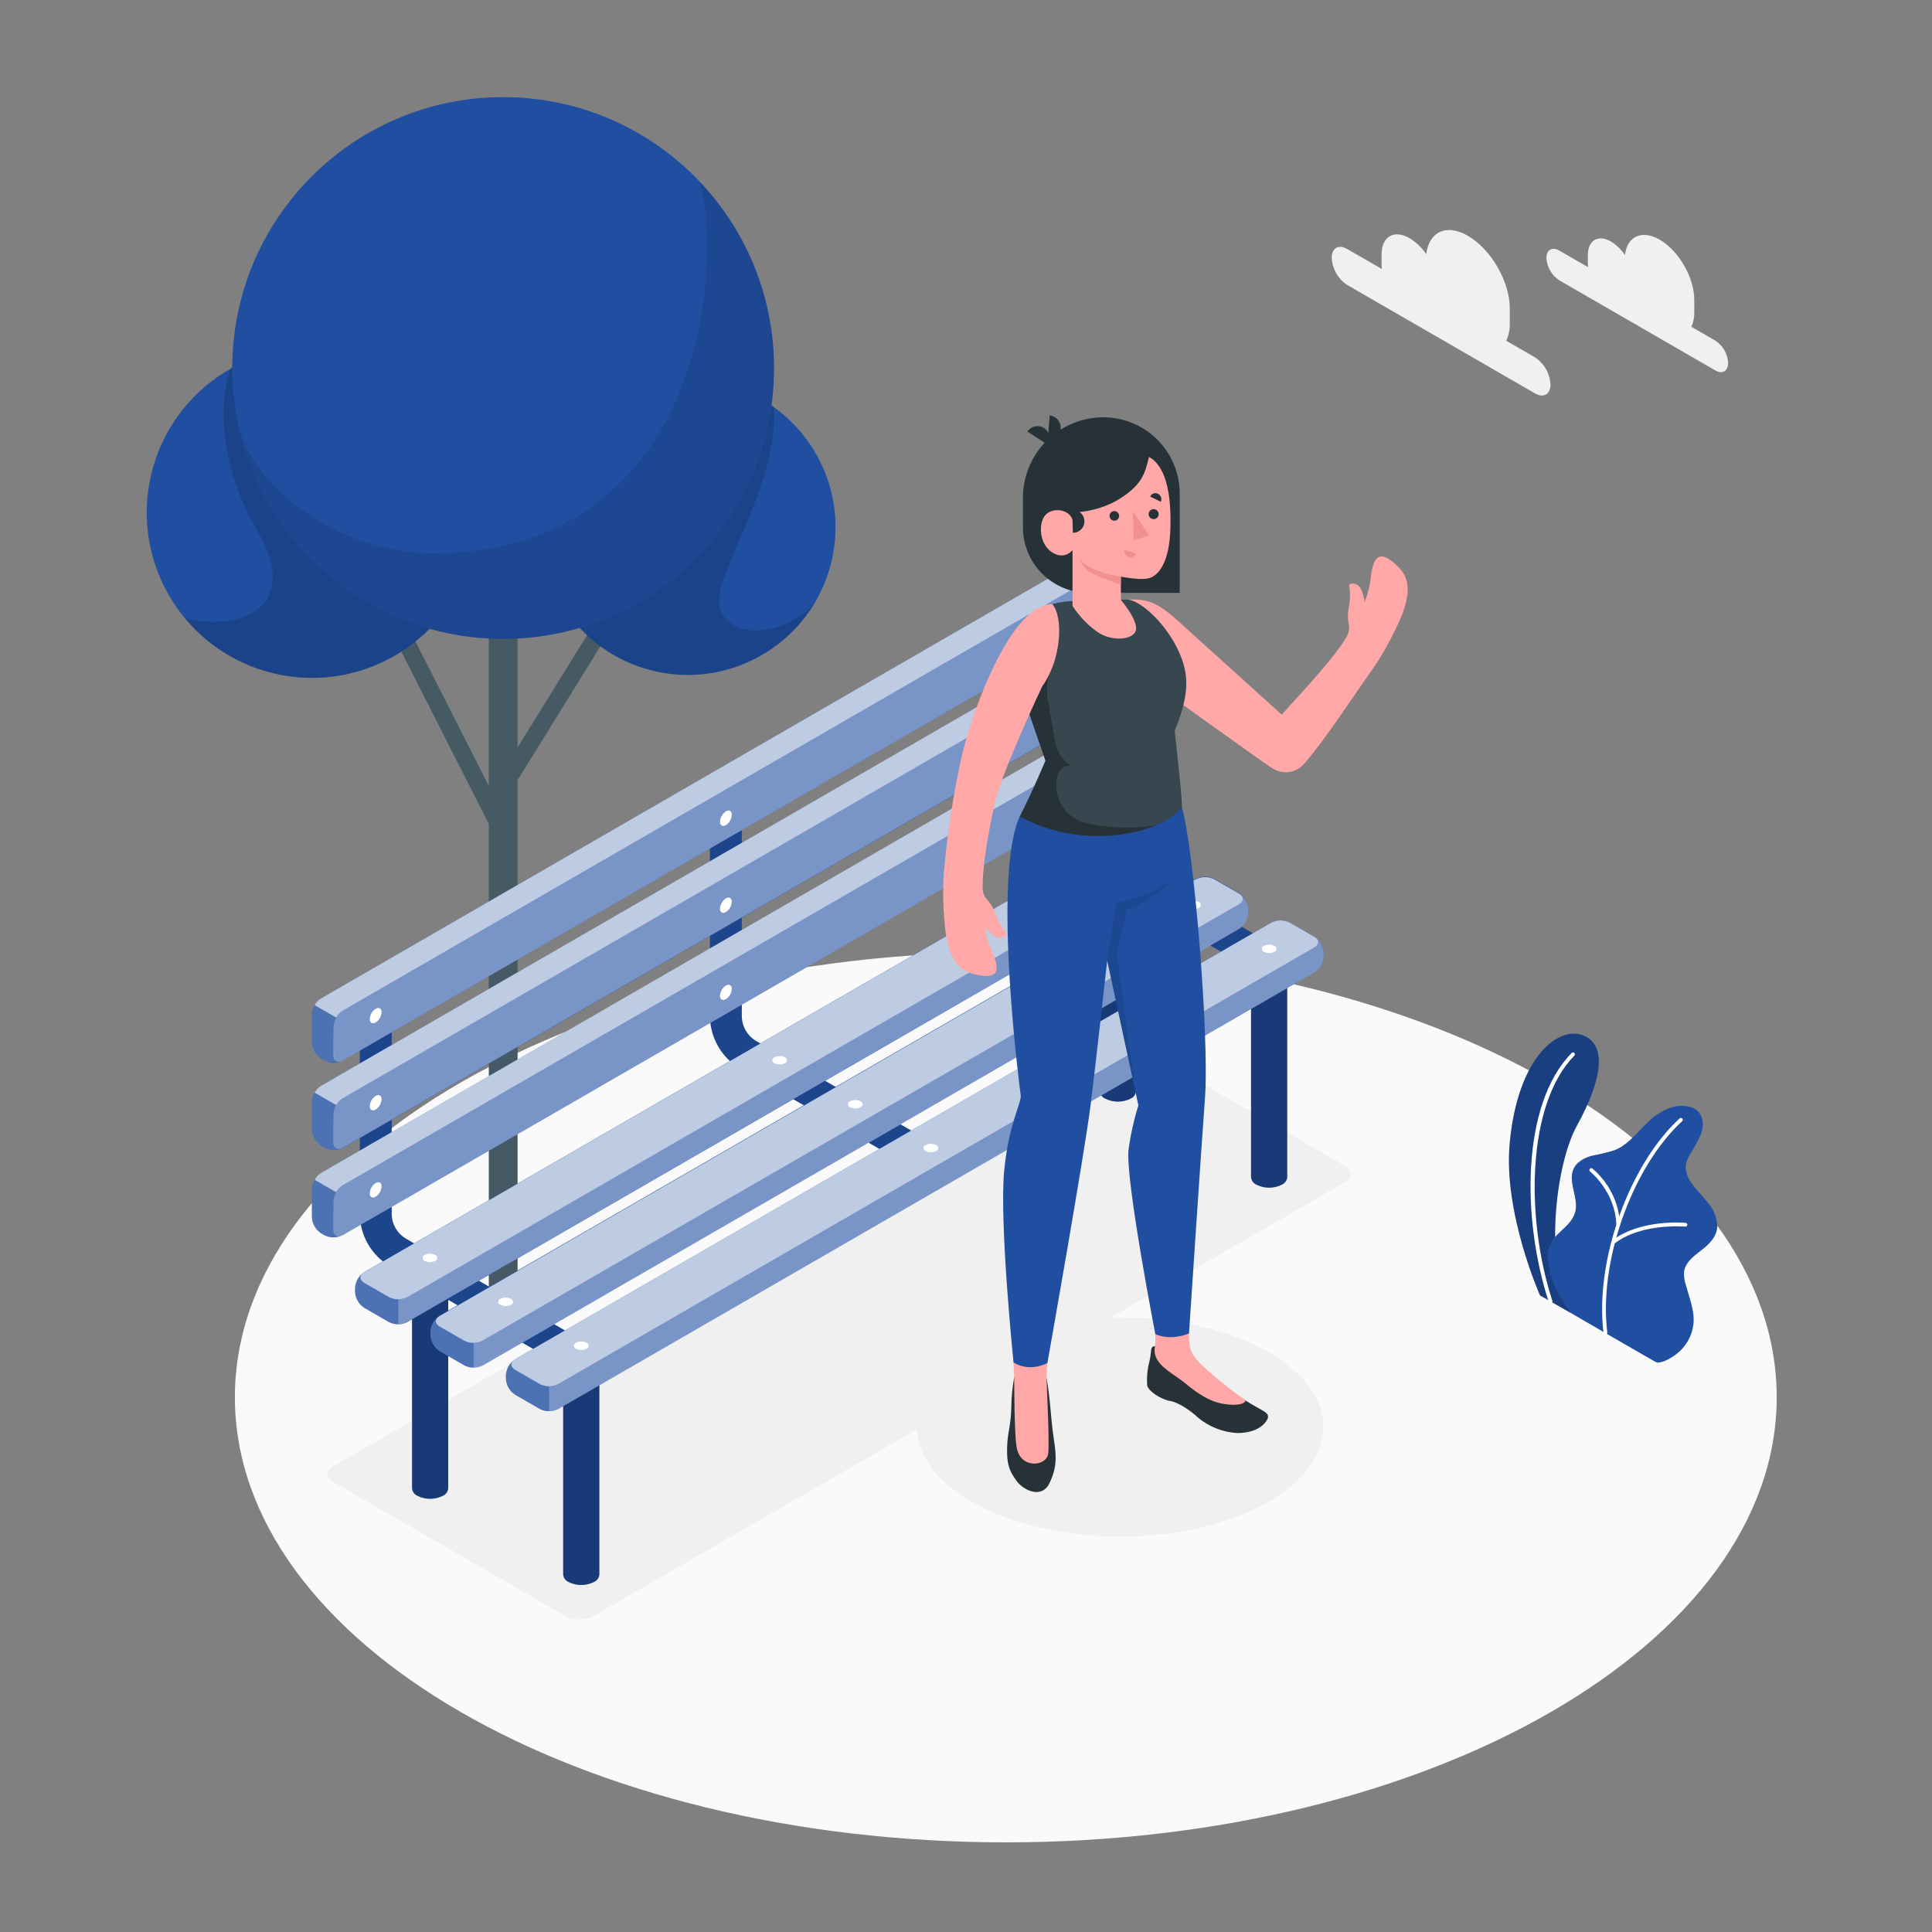 <svg width="300" height="300" viewBox="0 0 300 300" fill="none" xmlns="http://www.w3.org/2000/svg">
<rect x="0" y="0" width="300" height="300" fill="#808080" stroke="none"/>
<path d="M156.18 286.08C222.292 286.08 275.886 255.137 275.886 216.966C275.886 178.795 222.292 147.852 156.18 147.852C90.068 147.852 36.474 178.795 36.474 216.966C36.474 255.137 90.068 286.08 156.18 286.08Z" fill="#FAFAFA"/>
<path d="M173.934 238.596C191.357 238.596 205.482 230.975 205.482 221.574C205.482 212.173 191.357 204.552 173.934 204.552C156.511 204.552 142.386 212.173 142.386 221.574C142.386 230.975 156.511 238.596 173.934 238.596Z" fill="#F0F0F0"/>
<path d="M208.884 183.552L92.13 250.956C91.464 251.296 90.727 251.474 89.979 251.474C89.231 251.474 88.494 251.296 87.828 250.956L51.78 230.142C50.58 229.458 50.58 228.342 51.78 227.664L168.528 160.254C169.195 159.917 169.932 159.741 170.679 159.741C171.426 159.741 172.163 159.917 172.83 160.254L208.884 181.068C210.072 181.752 210.072 182.868 208.884 183.552Z" fill="#F0F0F0"/>
<path d="M243.876 203.862L239.136 201.15C239.136 201.15 233.412 188.352 234.426 177.498C235.686 164.004 242.058 159.264 245.826 160.77C249.594 162.276 248.796 167.646 244.83 174.858C241.662 180.6 239.664 195.864 243.876 203.862Z" fill="#204FA1"/>
<path opacity="0.2" d="M243.876 203.862L239.136 201.15C239.136 201.15 233.412 188.352 234.426 177.498C235.686 164.004 242.058 159.264 245.826 160.77C249.594 162.276 248.796 167.646 244.83 174.858C241.662 180.6 239.664 195.864 243.876 203.862Z" fill="black"/>
<path d="M240.774 202.38C240.711 202.38 240.65 202.361 240.6 202.324C240.549 202.288 240.511 202.236 240.492 202.176C236.334 189.45 236.166 171.576 244.026 163.524C244.052 163.492 244.084 163.466 244.12 163.447C244.156 163.429 244.196 163.418 244.237 163.415C244.278 163.413 244.319 163.419 244.357 163.433C244.395 163.447 244.43 163.469 244.46 163.498C244.489 163.526 244.512 163.561 244.527 163.599C244.543 163.636 244.55 163.677 244.549 163.718C244.547 163.759 244.538 163.799 244.52 163.836C244.502 163.873 244.477 163.905 244.446 163.932C237.024 171.54 236.892 189.258 241.05 201.996C241.073 202.07 241.067 202.15 241.032 202.219C240.997 202.289 240.937 202.342 240.864 202.368L240.774 202.38Z" fill="white"/>
<path d="M257.028 211.458C257.772 211.89 259.32 210.948 259.908 210.552C260.931 209.866 261.759 208.925 262.308 207.822C262.921 206.575 263.131 205.168 262.908 203.796C262.789 203.073 262.619 202.359 262.398 201.66C262.2 200.97 262.002 200.274 261.798 199.584C261.56 198.913 261.458 198.201 261.498 197.49C261.678 196.068 262.938 195.09 264.084 194.214C265.35 193.266 266.67 192.012 266.664 190.302C266.577 188.968 266.047 187.701 265.158 186.702C264.342 185.664 263.358 184.752 262.632 183.66C262.049 182.899 261.744 181.961 261.768 181.002C261.854 180.413 262.058 179.848 262.368 179.34C263.057 178.281 263.659 177.167 264.168 176.01C264.582 174.81 264.522 173.328 263.568 172.47C262.8 171.768 261.66 171.672 260.622 171.738C259.651 171.859 258.718 172.188 257.886 172.704C255.174 174.216 253.626 177.426 250.746 178.59C249.603 178.946 248.439 179.231 247.26 179.442C246.102 179.748 244.92 180.342 244.38 181.41C243.324 183.522 245.286 186.126 244.542 188.364C243.888 190.35 241.956 191.112 240.876 192.9C240.434 193.687 240.257 194.596 240.372 195.492C240.464 197.01 240.834 198.499 241.464 199.884C242.165 201.259 242.968 202.581 243.864 203.838C243.918 203.904 256.908 211.392 257.028 211.458Z" fill="#204FA1"/>
<path d="M249.264 207.264C249.196 207.257 249.133 207.227 249.085 207.179C249.037 207.131 249.007 207.068 249 207C247.602 195.918 252.894 180.972 260.79 173.682C260.818 173.652 260.851 173.628 260.888 173.612C260.926 173.596 260.966 173.588 261.006 173.588C261.047 173.588 261.087 173.596 261.124 173.613C261.162 173.629 261.195 173.653 261.222 173.683C261.25 173.713 261.271 173.748 261.284 173.787C261.297 173.825 261.302 173.866 261.299 173.907C261.295 173.947 261.283 173.986 261.264 174.022C261.245 174.058 261.218 174.089 261.186 174.114C253.386 181.314 248.202 196.008 249.582 206.928C249.591 207.004 249.569 207.081 249.522 207.141C249.475 207.202 249.406 207.242 249.33 207.252L249.264 207.264Z" fill="white"/>
<path d="M250.62 193.086C250.575 193.087 250.53 193.077 250.489 193.058C250.448 193.038 250.413 193.008 250.386 192.972C250.362 192.941 250.345 192.906 250.335 192.869C250.324 192.831 250.322 192.792 250.327 192.754C250.332 192.715 250.344 192.678 250.364 192.645C250.383 192.611 250.409 192.582 250.44 192.558C254.802 189.288 261.462 189.858 261.744 189.888C261.782 189.891 261.82 189.902 261.854 189.919C261.888 189.937 261.919 189.962 261.943 189.991C261.968 190.021 261.986 190.055 261.997 190.092C262.009 190.129 262.012 190.168 262.008 190.206C262 190.283 261.963 190.354 261.903 190.403C261.844 190.453 261.767 190.477 261.69 190.47C261.624 190.47 254.97 189.87 250.794 193.026C250.745 193.065 250.683 193.086 250.62 193.086Z" fill="white"/>
<path d="M251.274 190.368C251.198 190.368 251.125 190.339 251.07 190.286C251.015 190.234 250.983 190.162 250.98 190.086C250.782 185.01 246.948 181.944 246.912 181.914C246.882 181.891 246.857 181.861 246.838 181.828C246.819 181.795 246.807 181.758 246.802 181.72C246.798 181.682 246.801 181.644 246.812 181.607C246.822 181.57 246.84 181.536 246.864 181.506C246.911 181.445 246.981 181.406 247.057 181.396C247.133 181.386 247.21 181.406 247.272 181.452C248.534 182.522 249.566 183.838 250.304 185.319C251.043 186.8 251.473 188.416 251.568 190.068C251.57 190.106 251.564 190.145 251.55 190.181C251.537 190.216 251.516 190.249 251.49 190.277C251.464 190.305 251.432 190.328 251.397 190.343C251.362 190.359 251.324 190.367 251.286 190.368H251.274Z" fill="white"/>
<path d="M64.519 99.614L62.138 100.823L76.935 129.976L79.315 128.768L64.519 99.614Z" fill="#455A64"/>
<path d="M91.994 97.284L77.565 120.593L79.835 121.998L94.264 98.689L91.994 97.284Z" fill="#455A64"/>
<path d="M75.9 94.506V200.01C75.918 200.207 75.987 200.395 76.102 200.555C76.218 200.716 76.373 200.842 76.554 200.922C77.044 201.17 77.586 201.3 78.135 201.3C78.684 201.3 79.226 201.17 79.716 200.922C79.897 200.842 80.052 200.716 80.168 200.555C80.282 200.395 80.352 200.207 80.37 200.01V94.506H75.9Z" fill="#455A64"/>
<path d="M73.434 85.488C76.69 71.691 68.145 57.867 54.349 54.61C40.552 51.354 26.727 59.899 23.471 73.696C20.214 87.493 28.759 101.317 42.556 104.573C56.353 107.83 70.178 99.285 73.434 85.488Z" fill="#204FA1"/>
<path opacity="0.15" d="M40.044 82.596C32.676 69.996 34.8 59.718 35.808 57.258C37.434 53.286 43.854 53.928 48.456 53.928C52.781 53.928 57.036 55.02 60.826 57.105C64.616 59.189 67.818 62.197 70.134 65.849C72.451 69.502 73.807 73.681 74.076 77.997C74.345 82.314 73.519 86.629 71.675 90.541C69.831 94.454 67.028 97.836 63.526 100.375C60.025 102.915 55.939 104.528 51.647 105.065C47.355 105.603 42.997 105.047 38.978 103.449C34.959 101.852 31.408 99.265 28.656 95.928C36.258 98.154 47.202 94.842 40.044 82.596Z" fill="black"/>
<path d="M129.127 87.136C132.036 74.809 124.402 62.459 112.076 59.549C99.75 56.64 87.399 64.274 84.49 76.6C81.58 88.927 89.214 101.277 101.541 104.187C113.867 107.096 126.218 99.462 129.127 87.136Z" fill="#204FA1"/>
<path opacity="0.15" d="M106.8 58.944C111.611 58.937 116.3 60.451 120.198 63.27C120.798 77.274 108.93 90.936 112.254 95.526C115.578 100.116 123.768 97.296 126.618 93.402C124.596 96.88 121.694 99.765 118.204 101.767C114.714 103.77 110.758 104.818 106.735 104.808C102.711 104.798 98.761 103.729 95.281 101.709C91.802 99.689 88.914 96.79 86.91 93.301C84.905 89.812 83.854 85.858 83.861 81.834C83.868 77.811 84.934 73.86 86.951 70.379C88.969 66.897 91.866 64.008 95.353 62.001C98.841 59.994 102.794 58.94 106.818 58.944H106.8Z" fill="black"/>
<path d="M78.132 99.216C101.364 99.216 120.198 80.382 120.198 57.15C120.198 33.918 101.364 15.084 78.132 15.084C54.9 15.084 36.066 33.918 36.066 57.15C36.066 80.382 54.9 99.216 78.132 99.216Z" fill="#204FA1"/>
<path opacity="0.1" d="M108.684 28.248C109.423 31.395 109.797 34.616 109.8 37.848C109.8 61.086 98.178 85.92 67.128 85.92C55.092 85.92 40.878 78.12 37.188 66.762C38.126 70.764 39.651 74.606 41.712 78.162C41.994 78.66 42.312 79.146 42.594 79.626C42.611 79.644 42.626 79.664 42.636 79.686C44.139 82.052 45.873 84.263 47.814 86.286L48.036 86.52C48.354 86.844 48.672 87.156 48.996 87.468L49.368 87.822C49.68 88.116 49.968 88.422 50.31 88.68L50.754 89.064C51.066 89.334 51.384 89.604 51.708 89.862C51.858 89.988 52.014 90.102 52.17 90.228C52.5 90.486 52.83 90.744 53.166 90.996L53.448 91.194C54.138 91.698 54.846 92.178 55.566 92.634L56.118 92.988L57.024 93.522L57.756 93.942C58.05 94.104 58.356 94.26 58.65 94.416C58.944 94.572 59.178 94.692 59.448 94.83L60.33 95.256L61.188 95.64C61.482 95.772 61.788 95.898 62.064 96.018C62.34 96.138 62.664 96.27 63 96.39C63.336 96.51 63.558 96.612 63.84 96.714C64.248 96.858 64.662 96.996 65.04 97.128L66.138 97.47C66.558 97.596 66.978 97.716 67.404 97.83C67.68 97.902 67.962 97.962 68.238 98.028C68.514 98.094 68.946 98.202 69.306 98.274C69.666 98.346 69.906 98.394 70.188 98.448C70.47 98.502 70.89 98.58 71.238 98.64L72.144 98.778L73.218 98.916L74.118 99.012C74.496 99.048 74.88 99.072 75.264 99.096L76.116 99.156C76.614 99.156 77.118 99.186 77.622 99.192H78.096C86.315 99.198 94.356 96.794 101.224 92.279C108.093 87.764 113.487 81.336 116.742 73.788C119.996 66.24 120.967 57.905 119.535 49.811C118.103 41.717 114.33 34.221 108.684 28.248Z" fill="black"/>
<path d="M242.13 38.91L246.6 41.49C246.576 41.291 246.564 41.091 246.564 40.89V39.6C246.564 37.296 248.178 36.36 250.164 37.512C251.026 38.044 251.763 38.756 252.324 39.6C252.654 36.702 254.928 35.628 257.688 37.2C260.688 38.922 263.088 43.116 263.088 46.56V48.498C263.109 49.271 262.953 50.038 262.632 50.742L266.34 52.884C266.924 53.263 267.41 53.775 267.758 54.377C268.107 54.98 268.307 55.657 268.344 56.352C268.344 57.63 267.45 58.152 266.34 57.51L242.13 43.53C241.547 43.15 241.062 42.638 240.713 42.035C240.365 41.433 240.164 40.757 240.126 40.062C240.126 38.79 241.026 38.274 242.13 38.91Z" fill="#F0F0F0"/>
<path d="M209.178 38.664L214.578 41.766C214.547 41.531 214.531 41.295 214.53 41.058V39.498C214.53 36.72 216.48 35.598 218.88 36.984C219.914 37.619 220.798 38.471 221.472 39.48C221.868 35.988 224.604 34.68 227.928 36.612C231.528 38.682 234.438 43.734 234.438 47.88V50.214C234.462 51.144 234.273 52.068 233.886 52.914L238.356 55.494C239.058 55.956 239.641 56.578 240.058 57.307C240.475 58.037 240.714 58.855 240.756 59.694C240.756 61.23 239.676 61.854 238.356 61.086L209.196 44.25C208.493 43.789 207.909 43.168 207.492 42.438C207.075 41.708 206.836 40.89 206.796 40.05C206.766 38.514 207.846 37.89 209.178 38.664Z" fill="#F0F0F0"/>
<path d="M142.842 181.656C142.407 181.656 141.981 181.54 141.606 181.32L114.966 165.942C113.533 165.11 112.344 163.917 111.515 162.482C110.687 161.048 110.248 159.421 110.244 157.764V126.996C110.244 126.34 110.504 125.712 110.968 125.248C111.432 124.784 112.06 124.524 112.716 124.524C113.372 124.524 114 124.784 114.464 125.248C114.928 125.712 115.188 126.34 115.188 126.996V157.764C115.19 158.553 115.399 159.328 115.794 160.011C116.189 160.694 116.756 161.262 117.438 161.658L144.078 177.042C144.55 177.314 144.919 177.734 145.127 178.237C145.336 178.74 145.373 179.298 145.232 179.824C145.091 180.35 144.78 180.814 144.348 181.146C143.916 181.477 143.387 181.656 142.842 181.656Z" fill="#204FA1"/>
<path d="M88.458 212.358C88.023 212.358 87.597 212.242 87.222 212.022L60.6 196.644C59.166 195.813 57.976 194.62 57.147 193.185C56.319 191.75 55.881 190.123 55.878 188.466V157.704C55.878 157.048 56.138 156.42 56.602 155.956C57.066 155.492 57.694 155.232 58.35 155.232C59.006 155.232 59.634 155.492 60.098 155.956C60.562 156.42 60.822 157.048 60.822 157.704V188.466C60.823 189.255 61.032 190.03 61.426 190.714C61.821 191.397 62.389 191.965 63.072 192.36L89.712 207.744C90.184 208.016 90.553 208.436 90.761 208.939C90.97 209.442 91.007 210 90.866 210.526C90.725 211.052 90.414 211.516 89.982 211.848C89.55 212.179 89.02 212.358 88.476 212.358H88.458Z" fill="#204FA1"/>
<path d="M195.36 150.72C194.925 150.72 194.499 150.604 194.124 150.384L167.484 135C166.052 134.168 164.863 132.975 164.036 131.54C163.208 130.105 162.771 128.478 162.768 126.822V96.066C162.768 95.41 163.028 94.782 163.492 94.318C163.956 93.854 164.584 93.594 165.24 93.594C165.896 93.594 166.524 93.854 166.988 94.318C167.452 94.782 167.712 95.41 167.712 96.066V126.828C167.712 127.618 167.92 128.393 168.315 129.077C168.71 129.76 169.278 130.328 169.962 130.722L196.602 146.106C197.07 146.381 197.434 146.802 197.64 147.304C197.845 147.806 197.88 148.362 197.739 148.886C197.598 149.41 197.289 149.873 196.859 150.205C196.429 150.536 195.903 150.717 195.36 150.72Z" fill="#204FA1"/>
<path d="M93.066 209.292V244.494C93.044 244.742 92.957 244.98 92.812 245.182C92.668 245.385 92.472 245.545 92.244 245.646C91.628 245.957 90.948 246.119 90.258 246.119C89.568 246.119 88.888 245.957 88.272 245.646C88.045 245.544 87.85 245.384 87.705 245.181C87.561 244.979 87.473 244.742 87.45 244.494V209.292H93.066Z" fill="#204FA1"/>
<path d="M69.6 195.906V231.114C69.576 231.361 69.488 231.596 69.343 231.798C69.199 231.999 69.004 232.158 68.778 232.26C68.162 232.571 67.482 232.733 66.792 232.733C66.102 232.733 65.422 232.571 64.806 232.26C64.58 232.158 64.385 231.999 64.241 231.798C64.096 231.596 64.008 231.361 63.984 231.114V195.906H69.6Z" fill="#204FA1"/>
<path d="M199.878 147.6V182.802C199.854 183.049 199.766 183.284 199.621 183.486C199.477 183.687 199.282 183.846 199.056 183.948C198.441 184.261 197.76 184.425 197.07 184.425C196.38 184.425 195.699 184.261 195.084 183.948C194.858 183.846 194.663 183.687 194.519 183.486C194.374 183.284 194.286 183.049 194.262 182.802V147.6H199.878Z" fill="#204FA1"/>
<path d="M176.4 134.238V169.44C176.377 169.687 176.289 169.923 176.145 170.125C176 170.326 175.805 170.485 175.578 170.586C174.963 170.899 174.282 171.063 173.592 171.063C172.902 171.063 172.221 170.899 171.606 170.586C171.379 170.487 171.182 170.328 171.038 170.126C170.893 169.924 170.805 169.687 170.784 169.44V134.238H176.4Z" fill="#204FA1"/>
<g opacity="0.65">
<path opacity="0.2" d="M142.842 181.656C142.407 181.656 141.981 181.54 141.606 181.32L114.966 165.942C113.533 165.11 112.343 163.917 111.515 162.482C110.687 161.048 110.248 159.421 110.244 157.764V126.996C110.244 126.34 110.504 125.712 110.968 125.248C111.432 124.784 112.06 124.524 112.716 124.524C113.372 124.524 114 124.784 114.464 125.248C114.928 125.712 115.188 126.34 115.188 126.996V157.764C115.19 158.553 115.399 159.328 115.794 160.011C116.189 160.694 116.756 161.262 117.438 161.658L144.078 177.042C144.55 177.314 144.919 177.734 145.127 178.237C145.336 178.74 145.373 179.298 145.232 179.824C145.091 180.35 144.78 180.814 144.348 181.146C143.916 181.477 143.387 181.656 142.842 181.656Z" fill="black"/>
<path opacity="0.2" d="M88.458 212.358C88.023 212.358 87.597 212.242 87.222 212.022L60.6 196.644C59.166 195.813 57.976 194.62 57.147 193.185C56.319 191.75 55.881 190.123 55.878 188.466V157.704C55.878 157.048 56.138 156.42 56.602 155.956C57.066 155.492 57.694 155.232 58.35 155.232C59.006 155.232 59.634 155.492 60.098 155.956C60.562 156.42 60.822 157.048 60.822 157.704V188.466C60.823 189.255 61.032 190.03 61.426 190.714C61.821 191.397 62.389 191.965 63.072 192.36L89.712 207.744C90.184 208.016 90.553 208.436 90.761 208.939C90.97 209.442 91.007 210 90.866 210.526C90.725 211.052 90.414 211.516 89.982 211.848C89.55 212.179 89.02 212.358 88.476 212.358H88.458Z" fill="black"/>
<path opacity="0.2" d="M195.36 150.72C194.925 150.72 194.499 150.604 194.124 150.384L167.484 135C166.052 134.168 164.863 132.975 164.036 131.54C163.208 130.105 162.771 128.478 162.768 126.822V96.066C162.768 95.41 163.028 94.782 163.492 94.318C163.956 93.854 164.584 93.594 165.24 93.594C165.896 93.594 166.524 93.854 166.988 94.318C167.452 94.782 167.712 95.41 167.712 96.066V126.828C167.712 127.618 167.92 128.393 168.315 129.077C168.71 129.76 169.278 130.328 169.962 130.722L196.602 146.106C197.07 146.381 197.434 146.802 197.64 147.304C197.845 147.806 197.88 148.362 197.739 148.886C197.598 149.41 197.289 149.873 196.859 150.205C196.429 150.536 195.903 150.717 195.36 150.72Z" fill="black"/>
<path opacity="0.4" d="M93.066 209.292V244.494C93.044 244.742 92.957 244.98 92.812 245.182C92.668 245.385 92.472 245.545 92.244 245.646C91.628 245.957 90.948 246.119 90.258 246.119C89.568 246.119 88.888 245.957 88.272 245.646C88.045 245.544 87.85 245.384 87.705 245.181C87.561 244.979 87.473 244.742 87.45 244.494V209.292H93.066Z" fill="black"/>
<path opacity="0.4" d="M69.6 195.906V231.114C69.576 231.361 69.488 231.596 69.343 231.798C69.199 231.999 69.004 232.158 68.778 232.26C68.162 232.571 67.482 232.732 66.792 232.732C66.102 232.732 65.422 232.571 64.806 232.26C64.58 232.158 64.385 231.999 64.241 231.798C64.096 231.596 64.008 231.361 63.984 231.114V195.906H69.6Z" fill="black"/>
<path opacity="0.4" d="M199.878 147.6V182.802C199.854 183.049 199.766 183.284 199.621 183.486C199.477 183.687 199.282 183.846 199.056 183.948C198.441 184.261 197.76 184.425 197.07 184.425C196.38 184.425 195.699 184.261 195.084 183.948C194.858 183.846 194.663 183.687 194.519 183.486C194.374 183.284 194.286 183.049 194.262 182.802V147.6H199.878Z" fill="black"/>
<path opacity="0.4" d="M176.4 134.238V169.44C176.377 169.687 176.289 169.923 176.145 170.125C176 170.326 175.805 170.485 175.578 170.586C174.963 170.899 174.282 171.063 173.592 171.063C172.902 171.063 172.221 170.899 171.606 170.586C171.379 170.487 171.182 170.328 171.038 170.126C170.893 169.924 170.805 169.687 170.784 169.44V134.238H176.4Z" fill="black"/>
</g>
<path d="M50.352 164.682L49.86 164.4C49.445 164.128 49.1 163.763 48.852 163.334C48.604 162.905 48.46 162.423 48.432 161.928V157.494C48.459 156.999 48.602 156.517 48.85 156.087C49.098 155.657 49.444 155.292 49.86 155.022L167.286 87.222C167.729 87 168.218 86.885 168.714 86.885C169.21 86.885 169.699 87 170.142 87.222L170.634 87.51C171.049 87.781 171.395 88.146 171.643 88.576C171.891 89.005 172.035 89.487 172.062 89.982V94.416C172.035 94.911 171.891 95.393 171.643 95.822C171.395 96.252 171.049 96.617 170.634 96.888L53.208 164.688C52.765 164.912 52.276 165.028 51.779 165.027C51.283 165.026 50.794 164.908 50.352 164.682Z" fill="#204FA1"/>
<path opacity="0.4" d="M170.634 89.16L53.208 156.96C52.792 157.23 52.446 157.595 52.198 158.025C51.95 158.455 51.807 158.937 51.78 159.432V163.866C51.78 164.772 52.422 165.144 53.208 164.688L170.634 96.888C171.049 96.617 171.395 96.252 171.643 95.822C171.891 95.393 172.035 94.911 172.062 94.416V90C172.062 89.07 171.42 88.704 170.634 89.16Z" fill="white"/>
<path opacity="0.7" d="M170.634 87.51L170.142 87.222C169.699 87 169.21 86.885 168.714 86.885C168.218 86.885 167.729 87 167.286 87.222L49.86 155.022C49.437 155.281 49.089 155.648 48.852 156.084L52.2 158.016C52.446 157.586 52.792 157.222 53.208 156.954L170.634 89.154C171.42 88.698 172.062 89.064 172.062 89.976C172.034 89.482 171.89 89.001 171.642 88.573C171.394 88.145 171.048 87.781 170.634 87.51Z" fill="white"/>
<path opacity="0.2" d="M51.78 159.426C51.798 158.928 51.943 158.443 52.2 158.016L48.852 156.084C48.746 156.276 48.658 156.476 48.588 156.684C48.493 156.95 48.442 157.23 48.438 157.512V161.946C48.456 162.453 48.605 162.947 48.87 163.38C49.11 163.797 49.45 164.147 49.86 164.4L50.052 164.514L50.358 164.682C50.428 164.723 50.5 164.759 50.574 164.79L50.634 164.82L50.832 164.886L50.958 164.922L51.156 164.964H51.306H51.504H51.87H52.002H52.236H52.29C52.495 164.937 52.696 164.887 52.89 164.814C52.823 164.833 52.755 164.847 52.686 164.856C52.611 164.868 52.533 164.868 52.458 164.856H52.398L52.254 164.808L52.2 164.772C52.158 164.743 52.12 164.709 52.086 164.67C52.071 164.658 52.056 164.643 52.044 164.628C52.006 164.582 51.974 164.531 51.948 164.478C51.946 164.462 51.946 164.446 51.948 164.43C51.915 164.355 51.889 164.276 51.87 164.196C51.86 164.092 51.86 163.988 51.87 163.884L51.78 159.426Z" fill="white"/>
<path d="M50.352 178.242L49.86 177.954C49.445 177.683 49.099 177.318 48.851 176.888C48.603 176.459 48.459 175.977 48.432 175.482V171.048C48.463 170.557 48.608 170.08 48.856 169.655C49.104 169.23 49.448 168.869 49.86 168.6L167.286 100.8C167.728 100.575 168.218 100.458 168.714 100.458C169.21 100.458 169.7 100.575 170.142 100.8L170.634 101.082C171.05 101.354 171.395 101.72 171.644 102.151C171.892 102.581 172.035 103.064 172.062 103.56V108C172.034 108.495 171.89 108.977 171.642 109.406C171.394 109.835 171.049 110.2 170.634 110.472L53.208 178.272C52.763 178.492 52.273 178.605 51.776 178.599C51.28 178.594 50.792 178.472 50.352 178.242Z" fill="#204FA1"/>
<path opacity="0.4" d="M170.634 102.714L53.208 170.514C52.792 170.784 52.446 171.149 52.198 171.579C51.95 172.009 51.807 172.491 51.78 172.986V177.42C51.78 178.326 52.422 178.698 53.208 178.242L170.634 110.442C171.049 110.171 171.395 109.806 171.643 109.376C171.891 108.947 172.035 108.465 172.062 107.97V103.536C172.062 102.63 171.42 102.264 170.634 102.714Z" fill="white"/>
<path opacity="0.7" d="M170.634 101.07L170.142 100.782C169.699 100.56 169.21 100.445 168.714 100.445C168.218 100.445 167.729 100.56 167.286 100.782L49.86 168.6C49.438 168.863 49.09 169.231 48.852 169.668L52.2 171.6C52.446 171.17 52.792 170.806 53.208 170.538L170.634 102.738C171.42 102.288 172.062 102.654 172.062 103.566C172.038 103.067 171.896 102.58 171.648 102.146C171.4 101.712 171.052 101.344 170.634 101.07Z" fill="white"/>
<path opacity="0.2" d="M51.78 172.986C51.802 172.496 51.947 172.02 52.2 171.6L48.852 169.668C48.746 169.859 48.657 170.06 48.588 170.268C48.493 170.536 48.442 170.818 48.438 171.102V175.536C48.458 176.043 48.607 176.536 48.87 176.97C49.109 177.392 49.45 177.749 49.86 178.008L50.052 178.116L50.358 178.29C50.428 178.329 50.5 178.363 50.574 178.392L50.634 178.422L50.832 178.488L50.958 178.53L51.156 178.572H51.306H51.504H51.66H52.002H52.236H52.29C52.495 178.542 52.695 178.492 52.89 178.422L52.686 178.458C52.61 178.467 52.534 178.467 52.458 178.458H52.398C52.348 178.445 52.3 178.427 52.254 178.404L52.2 178.368L52.086 178.272C52.069 178.259 52.055 178.243 52.044 178.224C52.005 178.179 51.973 178.128 51.948 178.074C51.946 178.06 51.946 178.046 51.948 178.032C51.915 177.957 51.889 177.878 51.87 177.798C51.86 177.694 51.86 177.59 51.87 177.486L51.78 172.986Z" fill="white"/>
<path d="M50.352 191.796L49.86 191.514C49.445 191.243 49.099 190.878 48.851 190.448C48.603 190.019 48.459 189.537 48.432 189.042V184.608C48.459 184.113 48.603 183.631 48.851 183.202C49.099 182.772 49.445 182.407 49.86 182.136L167.286 114.336C167.728 114.111 168.218 113.994 168.714 113.994C169.21 113.994 169.7 114.111 170.142 114.336L170.634 114.618C171.049 114.889 171.395 115.254 171.643 115.684C171.891 116.113 172.035 116.595 172.062 117.09V121.524C172.035 122.019 171.891 122.501 171.643 122.93C171.395 123.36 171.049 123.725 170.634 123.996L53.208 191.796C52.766 192.021 52.276 192.138 51.78 192.138C51.284 192.138 50.794 192.021 50.352 191.796Z" fill="#204FA1"/>
<path opacity="0.4" d="M170.634 116.274L53.208 184.074C52.792 184.344 52.446 184.709 52.198 185.139C51.95 185.569 51.807 186.051 51.78 186.546V190.98C51.78 191.886 52.422 192.258 53.208 191.802L170.634 124.002C171.049 123.731 171.395 123.366 171.643 122.936C171.891 122.507 172.035 122.025 172.062 121.53V117.096C172.062 116.184 171.42 115.8 170.634 116.274Z" fill="white"/>
<path opacity="0.7" d="M170.634 114.6L170.142 114.312C169.699 114.09 169.21 113.975 168.714 113.975C168.218 113.975 167.729 114.09 167.286 114.312L49.86 182.13C49.438 182.393 49.09 182.761 48.852 183.198L52.2 185.13C52.446 184.7 52.792 184.336 53.208 184.068L170.634 116.268C171.42 115.812 172.062 116.178 172.062 117.09C172.037 116.592 171.895 116.106 171.647 115.674C171.399 115.241 171.052 114.873 170.634 114.6Z" fill="white"/>
<path opacity="0.2" d="M51.78 186.54C51.798 186.042 51.943 185.557 52.2 185.13L48.852 183.198C48.746 183.389 48.657 183.59 48.588 183.798C48.493 184.066 48.442 184.348 48.438 184.632V189.066C48.458 189.573 48.607 190.066 48.87 190.5C49.109 190.922 49.45 191.279 49.86 191.538L50.052 191.646L50.358 191.82C50.428 191.859 50.5 191.893 50.574 191.922L50.634 191.952L50.832 192.018L50.958 192.06L51.156 192.102H51.306H51.504H51.66H52.002H52.236H52.29C52.495 192.072 52.695 192.022 52.89 191.952L52.686 191.988C52.61 191.997 52.534 191.997 52.458 191.988H52.398C52.348 191.975 52.3 191.957 52.254 191.934L52.2 191.898L52.086 191.802C52.069 191.789 52.055 191.773 52.044 191.754C52.005 191.709 51.973 191.658 51.948 191.604C51.946 191.59 51.946 191.576 51.948 191.562C51.915 191.487 51.889 191.408 51.87 191.328C51.86 191.224 51.86 191.12 51.87 191.016L51.78 186.54Z" fill="white"/>
<path d="M78.558 213.534V214.104C78.585 214.599 78.729 215.081 78.977 215.51C79.225 215.94 79.571 216.305 79.986 216.576L83.826 218.79C84.268 219.015 84.758 219.132 85.254 219.132C85.75 219.132 86.24 219.015 86.682 218.79L204.108 150.99C204.523 150.719 204.869 150.354 205.117 149.924C205.365 149.495 205.508 149.013 205.536 148.518V147.948C205.508 147.453 205.364 146.971 205.116 146.542C204.868 146.113 204.523 145.748 204.108 145.476L200.268 143.262C199.826 143.037 199.336 142.92 198.84 142.92C198.344 142.92 197.854 143.037 197.412 143.262L79.986 211.062C79.571 211.333 79.225 211.698 78.977 212.128C78.729 212.557 78.585 213.039 78.558 213.534Z" fill="#204FA1"/>
<path opacity="0.7" d="M86.682 214.926L204.108 147.126C204.894 146.67 204.894 145.926 204.108 145.476L200.268 143.262C199.826 143.037 199.336 142.92 198.84 142.92C198.344 142.92 197.854 143.037 197.412 143.262L79.986 211.062C79.2 211.518 79.2 212.262 79.986 212.712L83.826 214.926C84.268 215.151 84.758 215.268 85.254 215.268C85.75 215.268 86.24 215.151 86.682 214.926Z" fill="white"/>
<path opacity="0.4" d="M204.252 145.572C204.888 146.034 204.852 146.706 204.108 147.132L86.682 214.932C86.243 215.166 85.751 215.283 85.254 215.274V219.138C85.751 219.147 86.243 219.03 86.682 218.796L204.108 150.996C204.523 150.725 204.869 150.36 205.117 149.93C205.365 149.501 205.509 149.019 205.536 148.524V147.954C205.51 147.487 205.381 147.032 205.159 146.62C204.937 146.209 204.627 145.851 204.252 145.572Z" fill="white"/>
<path opacity="0.2" d="M83.826 214.926L79.986 212.706C79.296 212.304 79.212 211.692 79.728 211.242C79.384 211.521 79.102 211.869 78.9 212.264C78.699 212.659 78.582 213.091 78.558 213.534V214.098C78.598 214.856 78.907 215.575 79.428 216.126C79.592 216.299 79.78 216.449 79.986 216.57L83.826 218.79C84.265 219.024 84.757 219.141 85.254 219.132V215.268C84.757 215.277 84.265 215.16 83.826 214.926Z" fill="white"/>
<path d="M66.846 206.772V207.342C66.873 207.837 67.016 208.319 67.264 208.749C67.513 209.178 67.859 209.543 68.274 209.814L72.114 212.028C72.555 212.253 73.044 212.37 73.539 212.37C74.034 212.37 74.523 212.253 74.964 212.028L192.39 144.228C192.805 143.957 193.151 143.592 193.399 143.162C193.647 142.733 193.791 142.251 193.818 141.756V141.156C193.791 140.661 193.647 140.179 193.399 139.75C193.151 139.32 192.805 138.955 192.39 138.684L188.55 136.47C188.108 136.245 187.618 136.128 187.122 136.128C186.626 136.128 186.136 136.245 185.694 136.47L68.274 204.27C67.854 204.543 67.505 204.913 67.257 205.348C67.008 205.783 66.867 206.271 66.846 206.772Z" fill="#204FA1"/>
<path opacity="0.7" d="M74.964 208.164L192.39 140.4C193.176 139.944 193.176 139.2 192.39 138.75L188.55 136.536C188.108 136.311 187.618 136.194 187.122 136.194C186.626 136.194 186.136 136.311 185.694 136.536L68.274 204.336C67.482 204.792 67.482 205.536 68.274 205.98L72.114 208.2C72.558 208.419 73.048 208.53 73.543 208.524C74.039 208.518 74.525 208.395 74.964 208.164Z" fill="white"/>
<path opacity="0.4" d="M192.534 138.81C193.17 139.272 193.134 139.944 192.39 140.37L74.964 208.17C74.525 208.404 74.033 208.521 73.536 208.512V212.4C74.033 212.409 74.525 212.292 74.964 212.058L192.39 144.258C192.805 143.987 193.151 143.622 193.399 143.192C193.647 142.763 193.791 142.281 193.818 141.786V141.186C193.791 140.72 193.662 140.266 193.44 139.856C193.218 139.445 192.909 139.088 192.534 138.81Z" fill="white"/>
<path opacity="0.2" d="M72.108 208.164L68.268 205.944C67.578 205.542 67.494 204.93 68.01 204.48C67.666 204.759 67.384 205.107 67.182 205.502C66.981 205.897 66.864 206.329 66.84 206.772V207.336C66.88 208.094 67.189 208.813 67.71 209.364C67.874 209.537 68.062 209.687 68.268 209.808L72.108 212.028C72.547 212.262 73.039 212.379 73.536 212.37V208.506C73.039 208.515 72.547 208.398 72.108 208.164Z" fill="white"/>
<path d="M55.128 200.004V200.604C55.154 201.099 55.297 201.582 55.545 202.011C55.793 202.441 56.14 202.806 56.556 203.076L60.396 205.296C60.838 205.521 61.328 205.638 61.824 205.638C62.32 205.638 62.81 205.521 63.252 205.296L180.672 137.496C181.091 137.223 181.439 136.854 181.687 136.42C181.935 135.986 182.077 135.499 182.1 135V134.43C182.074 133.935 181.931 133.452 181.683 133.023C181.435 132.593 181.088 132.228 180.672 131.958L176.832 129.738C176.391 129.513 175.902 129.396 175.407 129.396C174.912 129.396 174.423 129.513 173.982 129.738L56.556 197.538C56.141 197.808 55.796 198.172 55.548 198.601C55.3 199.029 55.156 199.51 55.128 200.004Z" fill="#204FA1"/>
<path opacity="0.7" d="M56.556 199.2L60.396 201.42C60.839 201.642 61.328 201.757 61.824 201.757C62.32 201.757 62.809 201.642 63.252 201.42L180.672 133.62C181.464 133.17 181.464 132.42 180.672 131.976L176.832 129.756C176.391 129.531 175.902 129.414 175.407 129.414C174.912 129.414 174.423 129.531 173.982 129.756L56.556 197.556C55.764 198 55.764 198.726 56.556 199.2Z" fill="white"/>
<path opacity="0.4" d="M180.822 132.048C181.458 132.51 181.422 133.182 180.678 133.608L63.252 201.408C62.813 201.642 62.321 201.759 61.824 201.75V205.614C62.321 205.623 62.813 205.506 63.252 205.272L180.678 137.472C181.093 137.201 181.439 136.836 181.687 136.406C181.935 135.977 182.078 135.495 182.106 135V134.43C182.079 133.963 181.951 133.508 181.729 133.096C181.507 132.685 181.197 132.327 180.822 132.048Z" fill="white"/>
<path opacity="0.2" d="M60.396 201.402L56.556 199.182C55.866 198.78 55.782 198.168 56.298 197.718C55.948 197.994 55.661 198.341 55.454 198.736C55.247 199.131 55.126 199.565 55.098 200.01V200.574C55.138 201.332 55.447 202.051 55.968 202.602C56.132 202.775 56.32 202.925 56.526 203.046L60.366 205.266C60.805 205.5 61.297 205.617 61.794 205.608V201.744C61.307 201.748 60.826 201.631 60.396 201.402Z" fill="white"/>
<path d="M65.952 194.862C65.855 194.895 65.771 194.958 65.712 195.042C65.653 195.125 65.621 195.225 65.621 195.327C65.621 195.429 65.653 195.529 65.712 195.612C65.771 195.696 65.855 195.759 65.952 195.792C66.202 195.918 66.479 195.983 66.759 195.983C67.039 195.983 67.316 195.918 67.566 195.792C67.663 195.759 67.747 195.696 67.806 195.612C67.865 195.529 67.897 195.429 67.897 195.327C67.897 195.225 67.865 195.125 67.806 195.042C67.747 194.958 67.663 194.895 67.566 194.862C67.316 194.736 67.039 194.671 66.759 194.671C66.479 194.671 66.202 194.736 65.952 194.862Z" fill="white"/>
<path d="M77.706 201.678C77.607 201.71 77.521 201.773 77.46 201.857C77.399 201.941 77.366 202.042 77.366 202.146C77.366 202.25 77.399 202.351 77.46 202.435C77.521 202.519 77.607 202.582 77.706 202.614C77.957 202.74 78.233 202.805 78.513 202.805C78.793 202.805 79.07 202.74 79.32 202.614C79.419 202.582 79.505 202.519 79.566 202.435C79.627 202.351 79.66 202.25 79.66 202.146C79.66 202.042 79.627 201.941 79.566 201.857C79.505 201.773 79.419 201.71 79.32 201.678C79.07 201.552 78.793 201.487 78.513 201.487C78.233 201.487 77.957 201.552 77.706 201.678Z" fill="white"/>
<path d="M89.454 208.5C89.357 208.533 89.273 208.596 89.214 208.68C89.155 208.763 89.123 208.863 89.123 208.965C89.123 209.067 89.155 209.167 89.214 209.25C89.273 209.334 89.357 209.397 89.454 209.43C89.704 209.556 89.981 209.621 90.261 209.621C90.541 209.621 90.817 209.556 91.068 209.43C91.165 209.397 91.249 209.334 91.308 209.25C91.367 209.167 91.399 209.067 91.399 208.965C91.399 208.863 91.367 208.763 91.308 208.68C91.249 208.596 91.165 208.533 91.068 208.5C90.817 208.374 90.541 208.309 90.261 208.309C89.981 208.309 89.704 208.374 89.454 208.5Z" fill="white"/>
<path d="M172.764 133.23C172.667 133.263 172.583 133.326 172.524 133.41C172.465 133.493 172.433 133.593 172.433 133.695C172.433 133.797 172.465 133.897 172.524 133.98C172.583 134.064 172.667 134.127 172.764 134.16C173.014 134.286 173.291 134.351 173.571 134.351C173.851 134.351 174.128 134.286 174.378 134.16C174.475 134.127 174.559 134.064 174.618 133.98C174.677 133.897 174.709 133.797 174.709 133.695C174.709 133.593 174.677 133.493 174.618 133.41C174.559 133.326 174.475 133.263 174.378 133.23C174.128 133.104 173.851 133.039 173.571 133.039C173.291 133.039 173.014 133.104 172.764 133.23Z" fill="white"/>
<path d="M184.512 140.046C184.416 140.081 184.333 140.145 184.274 140.228C184.216 140.312 184.184 140.412 184.184 140.514C184.184 140.616 184.216 140.716 184.274 140.8C184.333 140.883 184.416 140.947 184.512 140.982C184.762 141.108 185.039 141.173 185.319 141.173C185.599 141.173 185.876 141.108 186.126 140.982C186.225 140.95 186.311 140.887 186.372 140.803C186.433 140.719 186.466 140.618 186.466 140.514C186.466 140.41 186.433 140.309 186.372 140.225C186.311 140.141 186.225 140.078 186.126 140.046C185.876 139.92 185.599 139.855 185.319 139.855C185.039 139.855 184.762 139.92 184.512 140.046Z" fill="white"/>
<path d="M196.266 146.868C196.169 146.901 196.085 146.964 196.026 147.048C195.967 147.131 195.935 147.231 195.935 147.333C195.935 147.435 195.967 147.535 196.026 147.618C196.085 147.702 196.169 147.765 196.266 147.798C196.516 147.924 196.793 147.989 197.073 147.989C197.353 147.989 197.63 147.924 197.88 147.798C197.977 147.765 198.061 147.702 198.12 147.618C198.179 147.535 198.211 147.435 198.211 147.333C198.211 147.231 198.179 147.131 198.12 147.048C198.061 146.964 197.977 146.901 197.88 146.868C197.63 146.742 197.353 146.677 197.073 146.677C196.793 146.677 196.516 146.742 196.266 146.868Z" fill="white"/>
<path d="M120.246 164.166C120.149 164.199 120.065 164.262 120.006 164.346C119.947 164.429 119.915 164.529 119.915 164.631C119.915 164.733 119.947 164.833 120.006 164.916C120.065 165 120.149 165.063 120.246 165.096C120.496 165.222 120.773 165.287 121.053 165.287C121.333 165.287 121.61 165.222 121.86 165.096C121.957 165.063 122.041 165 122.1 164.916C122.159 164.833 122.191 164.733 122.191 164.631C122.191 164.529 122.159 164.429 122.1 164.346C122.041 164.262 121.957 164.199 121.86 164.166C121.61 164.04 121.333 163.975 121.053 163.975C120.773 163.975 120.496 164.04 120.246 164.166Z" fill="white"/>
<path d="M132 171C131.903 171.033 131.819 171.096 131.76 171.18C131.701 171.263 131.669 171.363 131.669 171.465C131.669 171.567 131.701 171.667 131.76 171.75C131.819 171.834 131.903 171.897 132 171.93C132.25 172.056 132.527 172.121 132.807 172.121C133.087 172.121 133.364 172.056 133.614 171.93C134.064 171.678 134.064 171.258 133.614 171C133.364 170.874 133.087 170.809 132.807 170.809C132.527 170.809 132.25 170.874 132 171Z" fill="white"/>
<path d="M143.742 177.804C143.645 177.837 143.561 177.9 143.502 177.984C143.443 178.067 143.411 178.167 143.411 178.269C143.411 178.371 143.443 178.471 143.502 178.554C143.561 178.638 143.645 178.701 143.742 178.734C143.992 178.86 144.269 178.925 144.549 178.925C144.829 178.925 145.106 178.86 145.356 178.734C145.453 178.701 145.537 178.638 145.596 178.554C145.655 178.471 145.687 178.371 145.687 178.269C145.687 178.167 145.655 178.067 145.596 177.984C145.537 177.9 145.453 177.837 145.356 177.804C145.106 177.678 144.829 177.613 144.549 177.613C144.269 177.613 143.992 177.678 143.742 177.804Z" fill="white"/>
<path d="M58.332 156.642C58.065 156.816 57.843 157.051 57.683 157.328C57.524 157.604 57.432 157.914 57.414 158.232C57.414 158.832 57.828 159.054 58.332 158.766C58.596 158.594 58.817 158.363 58.976 158.091C59.135 157.82 59.229 157.514 59.25 157.2C59.25 156.6 58.842 156.348 58.332 156.642Z" fill="white"/>
<path d="M58.332 170.172C58.065 170.346 57.843 170.581 57.683 170.858C57.524 171.134 57.432 171.444 57.414 171.762C57.414 172.362 57.828 172.584 58.332 172.29C58.6 172.117 58.824 171.882 58.983 171.606C59.143 171.329 59.234 171.019 59.25 170.7C59.25 170.112 58.842 169.878 58.332 170.172Z" fill="white"/>
<path d="M58.332 183.702C58.065 183.876 57.842 184.111 57.683 184.387C57.523 184.663 57.431 184.973 57.414 185.292C57.414 185.892 57.828 186.114 58.332 185.82C58.6 185.646 58.822 185.412 58.982 185.135C59.141 184.859 59.233 184.549 59.25 184.23C59.25 183.642 58.842 183.408 58.332 183.702Z" fill="white"/>
<path d="M165.24 95.034C164.972 95.208 164.749 95.442 164.588 95.719C164.428 95.995 164.334 96.305 164.316 96.624C164.316 97.224 164.73 97.452 165.24 97.158C165.506 96.983 165.728 96.748 165.887 96.472C166.047 96.196 166.139 95.886 166.158 95.568C166.158 94.98 165.744 94.74 165.24 95.034Z" fill="white"/>
<path d="M165.24 108.564C164.972 108.738 164.749 108.972 164.588 109.249C164.428 109.525 164.334 109.835 164.316 110.154C164.316 110.754 164.73 110.982 165.24 110.688C165.507 110.512 165.729 110.276 165.889 109.999C166.048 109.722 166.14 109.411 166.158 109.092C166.158 108.51 165.744 108.27 165.24 108.564Z" fill="white"/>
<path d="M165.24 122.094C164.972 122.267 164.748 122.502 164.587 122.778C164.427 123.055 164.334 123.365 164.316 123.684C164.316 124.284 164.73 124.506 165.24 124.218C165.507 124.042 165.729 123.806 165.889 123.529C166.048 123.252 166.14 122.941 166.158 122.622C166.158 122.04 165.744 121.8 165.24 122.094Z" fill="white"/>
<path d="M112.716 126C112.45 126.175 112.228 126.41 112.069 126.686C111.909 126.962 111.817 127.272 111.798 127.59C111.798 128.19 112.212 128.418 112.716 128.124C112.983 127.95 113.206 127.715 113.365 127.439C113.525 127.163 113.617 126.853 113.634 126.534C113.634 125.916 113.226 125.676 112.716 126Z" fill="white"/>
<path d="M112.716 139.5C112.45 139.675 112.228 139.91 112.069 140.186C111.909 140.462 111.817 140.772 111.798 141.09C111.798 141.69 112.212 141.912 112.716 141.624C112.984 141.449 113.207 141.214 113.367 140.936C113.526 140.659 113.618 140.348 113.634 140.028C113.634 139.446 113.226 139.2 112.716 139.5Z" fill="white"/>
<path d="M112.716 153.03C112.449 153.204 112.227 153.439 112.067 153.716C111.908 153.992 111.816 154.302 111.798 154.62C111.798 155.22 112.212 155.442 112.716 155.148C112.984 154.975 113.208 154.74 113.367 154.464C113.527 154.187 113.618 153.877 113.634 153.558C113.634 153 113.226 152.736 112.716 153.03Z" fill="white"/>
<path d="M217.2 88.104C214.284 85.17 213.246 86.304 212.874 89.532C212.736 90.883 212.409 92.208 211.902 93.468C211.812 92.798 211.628 92.143 211.356 91.524C211.227 91.191 210.978 90.919 210.658 90.761C210.338 90.603 209.97 90.571 209.628 90.672C209.34 90.792 209.694 91.476 209.628 92.724C209.574 94.32 209.058 95.202 209.43 96.924C209.562 97.56 209.459 98.223 209.142 98.79C207.57 101.7 202.542 107.088 199.02 110.964L185.562 98.808C180.966 94.674 179.472 92.808 175.032 93.114C176.419 93.627 177.699 94.394 178.806 95.376C180.864 97.116 180.378 107.076 180.378 107.076C180.378 107.076 195.648 118.032 197.22 119.076C197.454 119.232 197.688 119.37 197.922 119.496C198.673 119.885 199.533 120.01 200.364 119.85C201.195 119.69 201.947 119.254 202.5 118.614C205.758 114.888 210.51 107.556 213.258 103.74C214.502 101.895 215.611 99.962 216.576 97.956C219.3 92.544 219 89.946 217.2 88.104Z" fill="#FFA8A7"/>
<path d="M183.186 92.052H169.002C166.308 92.052 163.724 90.982 161.819 89.077C159.914 87.172 158.844 84.588 158.844 81.894V77.268C158.849 73.96 160.166 70.788 162.507 68.451C164.848 66.113 168.022 64.8 171.33 64.8C174.474 64.8 177.49 66.049 179.713 68.272C181.937 70.496 183.186 73.512 183.186 76.656V92.052Z" fill="#263238"/>
<path d="M157.476 213.888C157.2 215.437 157.051 217.006 157.032 218.58C156.978 221.43 156.432 222.438 156.384 224.778C156.306 227.448 156.762 228.444 157.848 229.944C158.934 231.444 161.778 232.806 162.978 230.274C164.178 227.742 164.028 226.074 163.638 223.452C163.248 220.83 163.194 219.252 162.96 217.182C162.762 215.382 162.516 213.984 162.516 213.984L157.476 213.888Z" fill="#263238"/>
<path d="M165.558 191.502L156.18 191.328C156.318 197.592 157.314 208.014 157.476 213.888C157.506 214.998 157.476 222.486 157.866 224.76C158.466 228.18 162.552 227.718 162.768 225.672C162.984 223.626 162.504 214.872 162.516 213.984C162.48 210.216 164.25 200.382 165.174 193.614C165.216 193.284 165.516 191.826 165.558 191.502Z" fill="#FFA8A7"/>
<path d="M179.346 209.016C179.346 209.016 178.86 209.046 178.782 209.442C178.704 209.838 178.674 210.642 178.476 211.422C178.159 212.633 178.046 213.888 178.14 215.136C178.302 216.012 180.3 217.314 181.668 217.536C183.036 217.758 184.956 219.114 186.024 220.122C187.739 221.547 189.864 222.388 192.09 222.522C194.37 222.522 195.96 221.76 196.71 220.542C197.46 219.324 196.026 219.174 193.422 217.482C192.822 217.098 192.156 216.666 191.4 216.168C187.272 213.474 185.76 212.034 184.596 209.334L179.346 209.016Z" fill="#263238"/>
<path d="M184.626 207.552C184.56 205.614 185.55 191.352 185.55 191.352L177.486 192.264C179.394 203.664 179.544 207.528 179.328 209.184C179.288 209.339 179.272 209.498 179.28 209.658C179.28 211.872 181.782 213.066 183.732 214.542C184.5 215.142 186.474 216.942 188.79 217.704C190.29 218.214 193.062 218.412 193.416 217.5C191.046 215.7 187.824 213.3 185.94 211.26C185.04 210.246 184.698 209.49 184.626 207.552Z" fill="#FFA8A7"/>
<path d="M158.352 126.75C153.954 136.35 158.514 170.226 158.514 170.226C158.382 171.786 156.6 174.858 155.934 181.722C155.148 189.834 157.38 211.554 157.38 211.554C157.38 211.554 159.528 213.156 162.636 211.662C162.636 211.662 168.312 179.754 169.332 171.69C170.22 164.646 171.924 149.166 171.924 149.166L176.766 171.648C176.059 173.916 175.545 176.241 175.23 178.596C174.774 183.342 179.394 207.156 179.394 207.156C179.394 207.156 181.554 208.296 184.626 207.054C184.626 207.054 186.672 176.286 187.104 170.574C187.824 160.974 185.304 131.022 183.504 125.34L158.352 126.75Z" fill="#204FA1"/>
<path opacity="0.1" d="M171.924 149.166L173.352 140.238C173.352 140.238 179.4 138.99 182.142 136.41C182.142 136.41 179.262 140.01 174.99 141.162L173.4 148.032L176.202 168.852L171.924 149.166Z" fill="black"/>
<path d="M166.116 93.348C160.476 93.738 160.08 96.462 158.67 99.444C157.629 101.739 157.532 104.351 158.4 106.716L162.336 118.116C162.336 118.116 160.494 122.568 158.352 126.774C168.222 132.282 180.552 129.384 183.51 125.364C183.636 124.512 182.874 117.846 182.406 113.496C184.146 109.134 184.602 106.368 183.87 103.488C182.508 98.136 177.222 92.928 174.87 93.114L166.116 93.348Z" fill="#37474F"/>
<path d="M178.416 70.95C180.276 71.97 181.914 74.796 181.746 81.828C181.608 87.786 179.676 89.262 178.71 89.682C177.744 90.102 175.866 89.85 174.048 89.55V93.15C174.048 93.15 176.562 96.072 176.406 97.71C176.25 99.348 172.776 99.738 170.406 98.136C168.878 97.04 167.568 95.668 166.542 94.092V85.422C166.542 85.422 165.312 87.06 163.308 85.728C161.304 84.396 161.22 81.09 162.39 79.908C163.56 78.726 166.074 79.098 166.542 80.736C166.542 80.736 166.656 79.536 167.31 79.536C169.299 79.385 171.238 78.843 173.016 77.94C177.45 75.486 177.81 73.386 178.416 70.95Z" fill="#FFA8A7"/>
<path d="M180.258 77.916L178.596 77.118C178.643 77.007 178.711 76.908 178.798 76.824C178.884 76.741 178.986 76.676 179.099 76.633C179.211 76.591 179.33 76.572 179.45 76.576C179.57 76.581 179.688 76.61 179.796 76.662C180.019 76.772 180.191 76.964 180.277 77.197C180.363 77.43 180.356 77.688 180.258 77.916Z" fill="#263238"/>
<path d="M173.034 76.962L171.474 77.946C171.404 77.848 171.355 77.737 171.33 77.619C171.305 77.501 171.304 77.38 171.328 77.261C171.351 77.144 171.399 77.031 171.467 76.933C171.536 76.834 171.624 76.75 171.726 76.686C171.938 76.556 172.192 76.512 172.435 76.563C172.678 76.615 172.893 76.757 173.034 76.962Z" fill="#263238"/>
<path d="M166.494 79.092L166.596 82.74C167.073 82.74 167.531 82.55 167.869 82.213C168.206 81.875 168.396 81.417 168.396 80.94C168.377 80.447 168.17 79.979 167.815 79.635C167.461 79.291 166.988 79.096 166.494 79.092Z" fill="#263238"/>
<path d="M159.528 67.002L162.6 69C162.738 68.805 162.836 68.585 162.888 68.352C162.941 68.119 162.946 67.878 162.904 67.643C162.862 67.408 162.774 67.183 162.644 66.983C162.515 66.782 162.347 66.609 162.15 66.474C161.73 66.204 161.221 66.108 160.732 66.206C160.242 66.305 159.811 66.59 159.528 67.002Z" fill="#263238"/>
<path d="M162.996 64.5L162.708 68.136C162.945 68.168 163.187 68.151 163.417 68.086C163.648 68.022 163.863 67.911 164.05 67.76C164.236 67.61 164.39 67.423 164.502 67.211C164.613 66.999 164.681 66.767 164.7 66.528C164.732 66.035 164.573 65.549 164.255 65.172C163.938 64.794 163.487 64.553 162.996 64.5Z" fill="#263238"/>
<path d="M173.784 80.1C173.785 80.247 173.743 80.391 173.663 80.514C173.583 80.637 173.469 80.734 173.334 80.792C173.2 80.851 173.051 80.869 172.906 80.844C172.762 80.819 172.627 80.752 172.52 80.651C172.414 80.551 172.338 80.421 172.304 80.279C172.27 80.136 172.279 79.986 172.329 79.848C172.379 79.71 172.469 79.59 172.587 79.503C172.705 79.415 172.845 79.364 172.992 79.356C173.195 79.351 173.392 79.426 173.54 79.566C173.689 79.705 173.776 79.897 173.784 80.1Z" fill="#263238"/>
<path d="M174.648 85.38L176.388 85.938C176.354 86.052 176.298 86.159 176.223 86.251C176.148 86.343 176.055 86.419 175.95 86.475C175.845 86.531 175.73 86.565 175.611 86.576C175.493 86.587 175.373 86.574 175.26 86.538C175.031 86.457 174.841 86.293 174.728 86.079C174.614 85.864 174.586 85.615 174.648 85.38Z" fill="#F28F8F"/>
<path d="M179.91 79.8C179.917 79.9 179.905 80 179.873 80.095C179.841 80.19 179.791 80.278 179.725 80.353C179.659 80.428 179.579 80.49 179.489 80.534C179.4 80.578 179.302 80.604 179.202 80.61C179.047 80.624 178.891 80.592 178.754 80.516C178.618 80.441 178.507 80.327 178.436 80.188C178.365 80.049 178.337 79.892 178.357 79.737C178.376 79.583 178.441 79.437 178.543 79.32C178.646 79.203 178.781 79.119 178.932 79.079C179.083 79.039 179.242 79.046 179.389 79.097C179.536 79.149 179.665 79.244 179.757 79.369C179.85 79.494 179.903 79.644 179.91 79.8Z" fill="#263238"/>
<path d="M175.92 79.356L176.034 83.868L178.41 83.136L175.92 79.356Z" fill="#F28F8F"/>
<path d="M174.048 89.55C172.134 89.298 168.186 88.164 167.574 86.604C167.82 87.393 168.301 88.088 168.954 88.596C170.154 89.604 174.048 90.744 174.048 90.744V89.55Z" fill="#F28F8F"/>
<path d="M168.642 127.8C167.869 127.623 167.14 127.293 166.496 126.83C165.853 126.367 165.308 125.78 164.895 125.104C164.481 124.428 164.207 123.676 164.088 122.892C163.969 122.108 164.008 121.309 164.202 120.54C164.227 120.433 164.261 120.329 164.304 120.228C164.441 119.815 164.712 119.461 165.074 119.22C165.436 118.98 165.869 118.868 166.302 118.902C165.668 118.483 165.123 117.942 164.7 117.311C164.276 116.679 163.983 115.97 163.836 115.224L162.636 108.096C162.491 106.936 162.594 105.758 162.936 104.64L159 100.062L158.268 100.572C157.67 102.585 157.727 104.737 158.43 106.716L162.366 118.116C162.366 118.116 160.524 122.568 158.382 126.774C165.66 130.83 174.258 130.326 179.472 128.166C175.872 128.735 172.196 128.611 168.642 127.8Z" fill="#263238"/>
<path d="M149.4 117.132C151.326 109.278 157.2 93.732 163.416 93.822C165.216 95.994 164.73 102.552 161.856 106.536C161.856 106.536 155.454 120.042 154.434 124.842C153.534 129.042 152.52 134.37 152.586 137.994C152.605 138.637 152.856 139.251 153.294 139.722C154.464 140.988 154.494 142.008 155.226 143.412C155.826 144.504 156.468 144.918 156.282 145.164C156.039 145.426 155.706 145.586 155.35 145.613C154.994 145.639 154.641 145.53 154.362 145.308C153.816 144.909 153.325 144.439 152.904 143.91C153.106 145.252 153.496 146.559 154.062 147.792C155.376 150.756 155.052 152.268 151.062 151.212C148.554 150.552 146.982 148.464 146.604 142.44C146.423 140.222 146.401 137.995 146.538 135.774C147.066 129.502 148.022 123.274 149.4 117.132Z" fill="#FFA8A7"/>
</svg>
